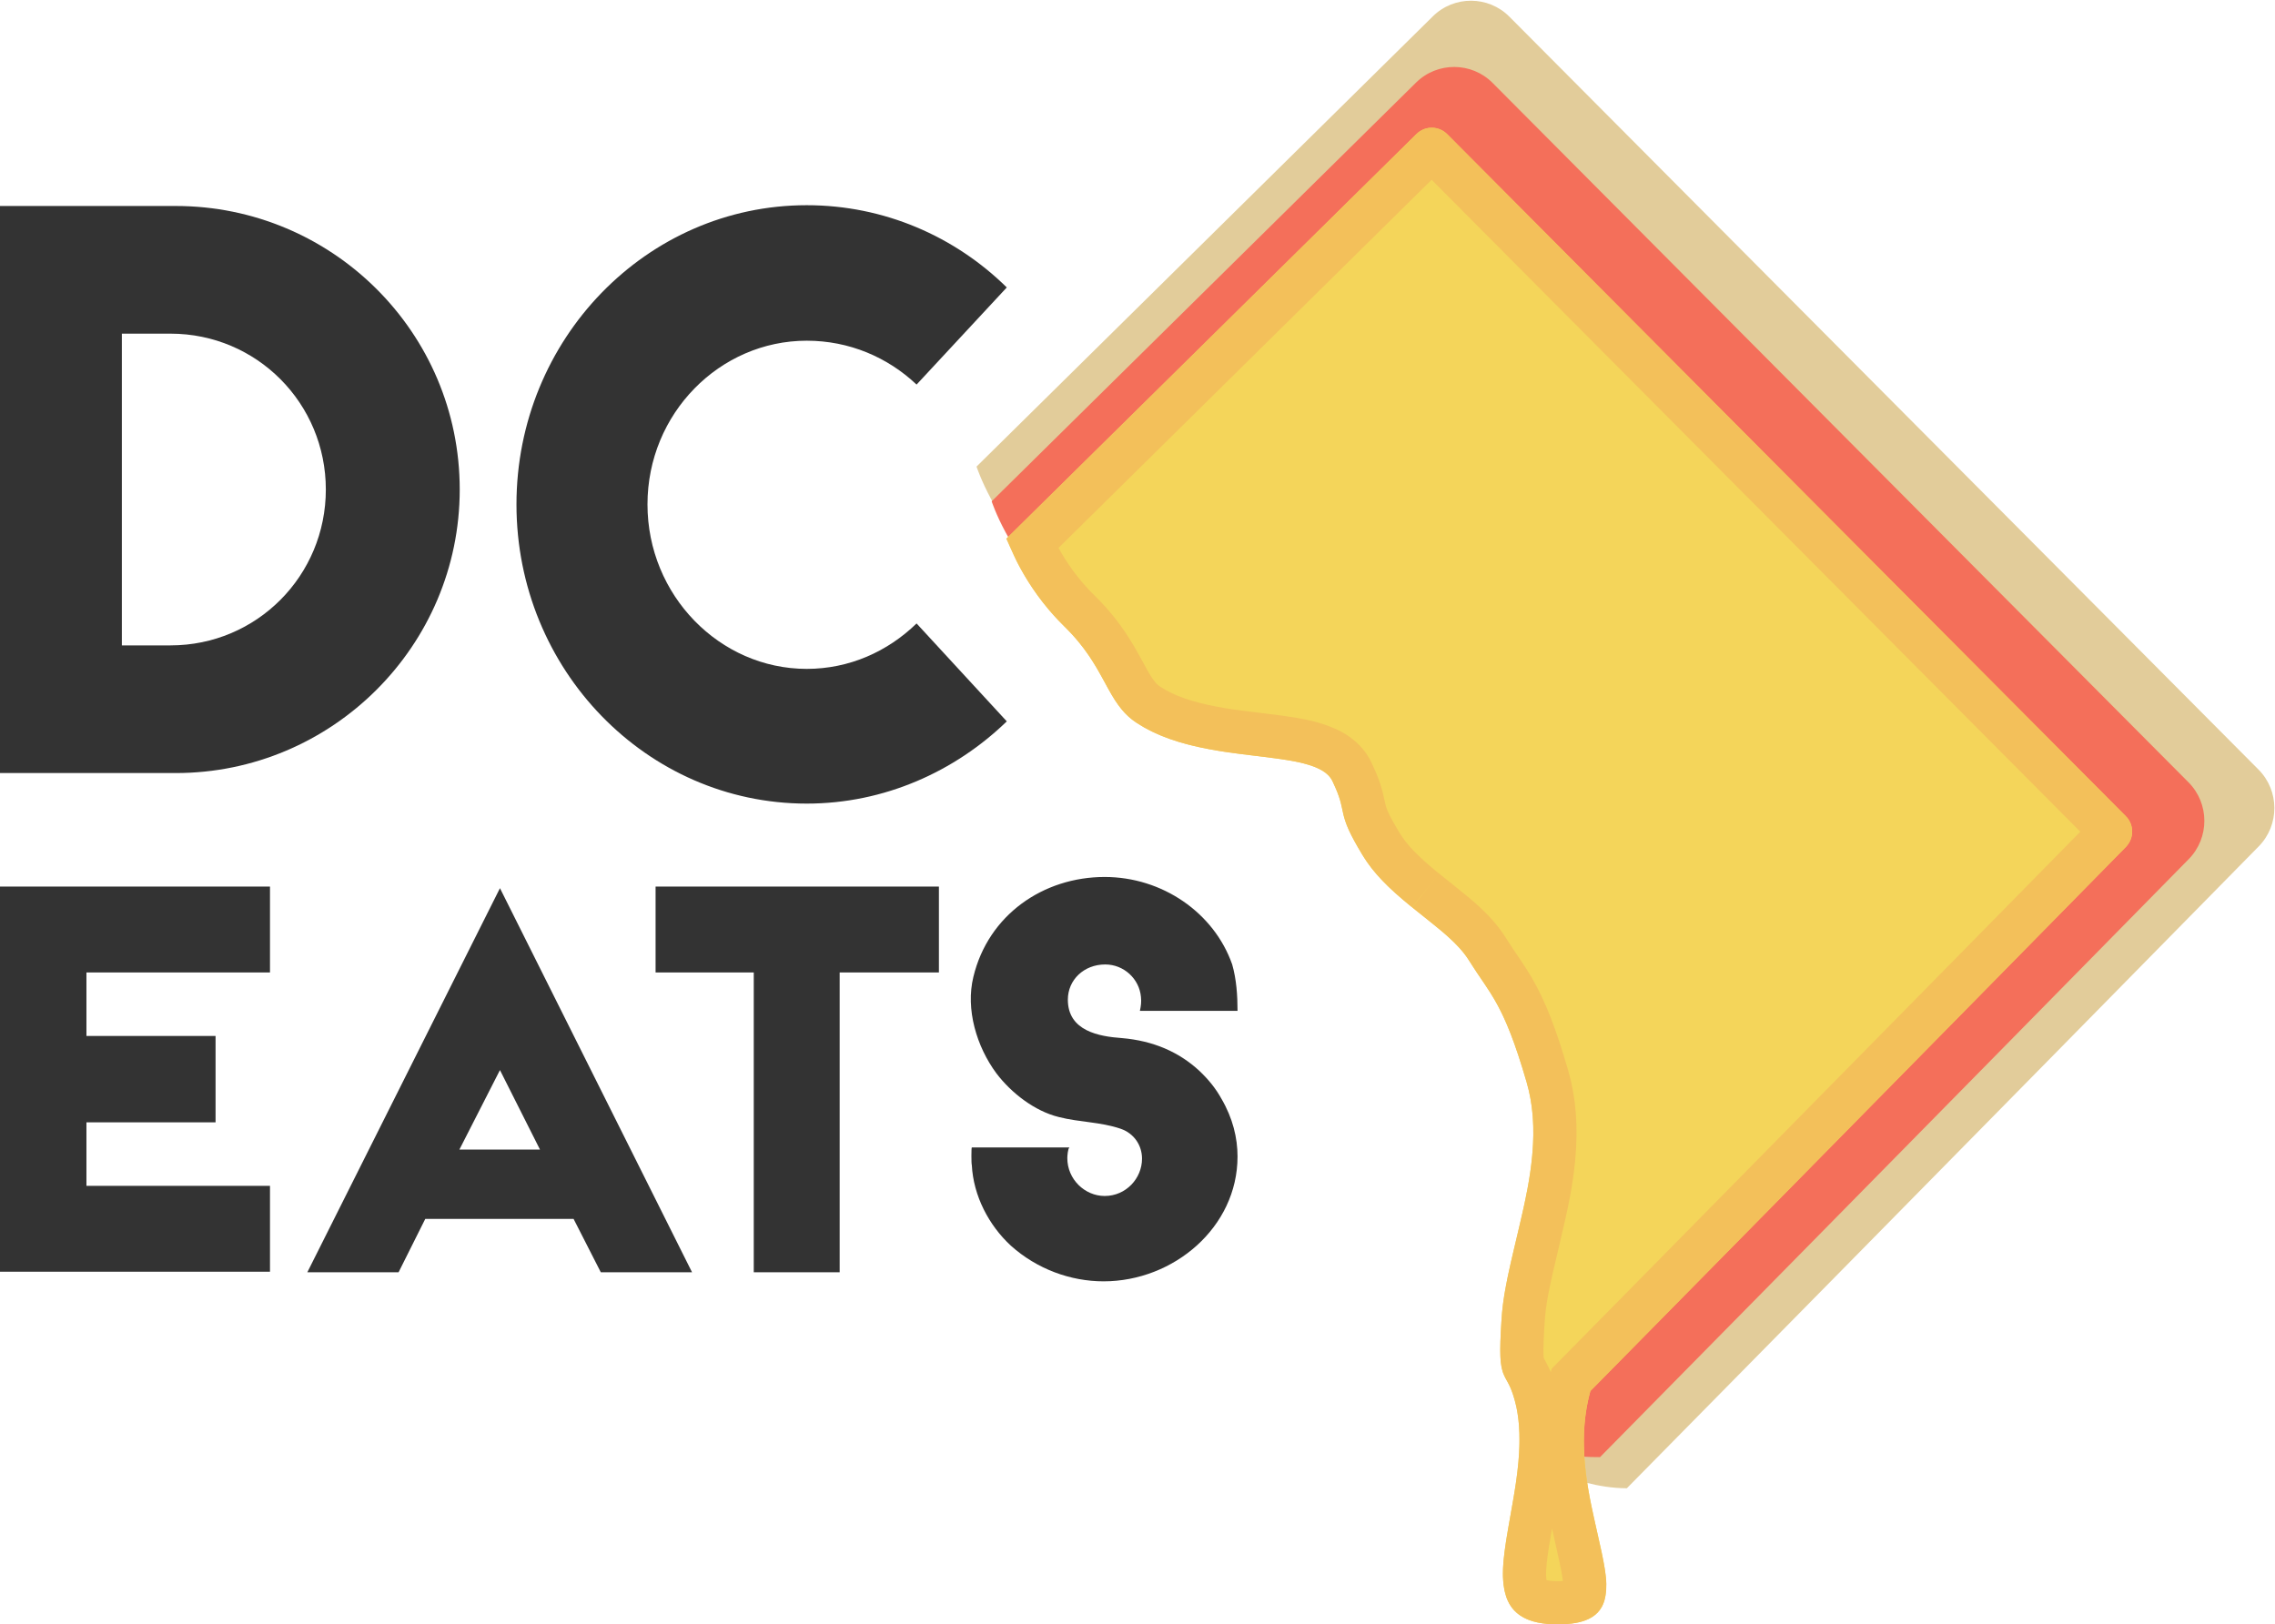 <?xml version="1.0" encoding="UTF-8"?>
<svg width="1053px" height="752px" viewBox="0 0 1053 752" version="1.1" xmlns="http://www.w3.org/2000/svg" xmlns:xlink="http://www.w3.org/1999/xlink">
    <!-- Generator: Sketch 43.2 (39069) - http://www.bohemiancoding.com/sketch -->
    <title>dcEatsLogo</title>
    <desc>Created with Sketch.</desc>
    <defs>
        <path d="M14,259.19 L203.648,72.026 C207.58,68.146 213.924,68.173 217.813,72.083 L531.954,387.868 C535.846,391.78 535.863,398.144 531.996,402.078 C531.996,402.078 402.344,534.032 284.111,653.972 C269,708.5 318.118,762 269,762 C219.882,762 259,705 249.863,661.318 C245.381,641.489 240.854,654.346 242.989,620.933 C245.124,587.52 265.33,547.897 254.589,510.949 C243.849,474.002 237.834,470.565 227.953,454.669 C218.071,438.773 191.435,427.173 178.546,405.691 C165.657,384.21 172.531,388.077 164.798,371.751 C157.065,355.426 105.51,365.307 74.147,344.685 C59.801,335.252 60.399,319.337 40.637,300.004 C20.874,280.671 14,259.19 14,259.19 Z" id="path-1"></path>
    </defs>
    <g id="Page-1" stroke="none" stroke-width="1" fill="none" fill-rule="evenodd">
        <g id="dcEatsLogo" transform="translate(0, -10)">
            <g id="Group-3-Copy" transform="translate(452, 0)">
                <path d="M0,226 L211.209,17.558 C221.035,7.861 236.891,7.932 246.627,17.719 L593.373,366.281 C603.108,376.067 603.159,391.979 593.479,401.828 C593.479,401.828 442,556 301,699 C287,699 274.5,694 274.5,694 C274.5,694 264.015,685.886 266.5,647 C268.985,608.114 292.5,562 280,519 C267.5,476 260.5,472 249,453.5 C237.5,435 206.5,421.5 191.5,396.5 C176.5,371.5 184.5,376 175.5,357 C166.5,338 106.5,349.5 70,325.5 C53.304,314.522 54,296 31,273.5 C8,251 0,226 0,226 Z" id="Rectangle-2" fill="#E2CC9A"></path>
                <path d="M7,242.092 L203.438,48.228 C213.265,38.529 229.123,38.599 238.862,48.39 L560.966,372.18 C570.703,381.968 570.747,397.89 561.076,407.73 C561.076,407.73 420.495,550.81 288.588,684.588 C275.491,684.588 276.977,683.567 263.797,679.91 C259.625,678.464 255.542,661.622 256.313,635.941 C258.638,599.563 280.636,556.423 268.943,516.196 C257.249,475.969 250.7,472.227 239.942,454.92 C229.183,437.613 200.183,424.984 186.15,401.596 C172.117,378.209 179.601,382.418 171.182,364.644 C162.762,346.869 106.632,357.627 72.486,335.175 C56.867,324.905 57.517,307.578 36.001,286.529 C14.484,265.48 7,242.092 7,242.092 Z" id="Rectangle-2" fill="#F46F5A"></path>
                <g id="Rectangle-2">
                    <use fill="#F4D55A" fill-rule="evenodd" xlink:href="#path-1"></use>
                    <path stroke="#F3C05A" stroke-width="20" d="M25.754,261.64 L210.673,79.144 C210.686,79.131 210.72,79.131 210.724,79.135 L524.865,394.921 C524.891,394.947 524.891,395.041 524.864,395.069 C524.65,395.286 524.65,395.286 523.613,396.341 C522.583,397.39 521.366,398.628 519.97,400.049 C515.981,404.108 511.353,408.817 506.14,414.121 C491.244,429.275 474.641,446.162 456.757,464.348 C405.658,516.306 354.522,568.265 306.744,616.76 C306.295,617.215 306.295,617.215 305.846,617.671 C295.99,627.675 286.365,637.441 276.989,646.952 L275.167,648.8 L274.474,651.302 C271.375,662.486 270.512,674.085 271.452,686.535 C272.164,695.957 273.706,704.702 276.512,717.123 C281.452,738.99 282.034,742.334 281.236,747.144 C280.952,748.857 280.531,749.56 279.667,750.119 C277.941,751.237 274.491,752 269,752 C263.146,752 259.343,751.069 257.183,749.586 C255.684,748.557 254.761,747.046 254.195,744.409 C252.905,738.404 253.612,732.115 257.335,711.294 C259.167,701.049 260.122,694.816 260.747,688.007 C261.726,677.352 261.475,667.99 259.652,659.27 L259.617,659.113 C259.584,658.965 259.55,658.818 259.516,658.672 C258.555,654.51 257.494,651.226 256.247,648.388 C255.745,647.243 255.238,646.225 254.649,645.137 C254.432,644.738 253.703,643.432 253.567,643.177 C252.311,640.83 251.974,637.14 252.969,621.571 C253.568,612.198 255.016,605.011 259.988,584.218 C264.265,566.336 266.155,556.831 267.171,545.719 C268.414,532.12 267.585,519.83 264.192,508.158 C258.617,488.98 253.956,477.319 248.37,467.719 C246.944,465.27 245.505,463.01 243.605,460.184 C243.014,459.304 240.664,455.852 240.075,454.977 C238.707,452.944 237.577,451.209 236.445,449.389 C233.074,443.966 228.417,439.093 221.665,433.375 C218.674,430.842 207.499,421.956 207.851,422.241 C197.537,413.889 191.399,407.677 187.121,400.547 C181.578,391.308 180.195,387.995 179.255,383.487 C179.215,383.297 179.215,383.297 179.174,383.099 C178.006,377.438 176.922,373.988 173.835,367.47 C170.678,360.806 164.604,356.867 156.036,354.341 C150.439,352.691 144.564,351.73 133.53,350.385 C118.056,348.498 116.075,348.234 109.674,347.043 C97.003,344.685 87.262,341.34 79.641,336.329 C75.934,333.892 73.533,330.88 70.017,324.582 C69.415,323.502 67.038,319.126 66.458,318.079 C64.869,315.211 63.463,312.816 61.921,310.409 C57.914,304.151 53.37,298.472 47.63,292.856 C46.034,291.295 44.496,289.685 43.015,288.029 C36.675,280.942 31.614,273.328 27.728,265.732 C26.998,264.304 26.341,262.936 25.754,261.64 Z"></path>
                </g>
            </g>
            <g id="Group-2-Copy" transform="translate(0, 105)" fill="#333333">
                <g id="Group">
                    <path d="M81.338,0.363 C153.598,0.363 212.786,58.743 212.786,131.627 C212.786,204.149 153.598,262.891 81.338,262.891 L5.68434189e-14,262.891 L5.68434189e-14,0.363 L81.338,0.363 Z M78.917,203.786 C118.86,203.786 150.815,171.514 150.815,131.627 C150.815,91.74 118.86,59.468 78.917,59.468 L56.404,59.468 L56.404,203.786 L78.917,203.786 Z" id="Combined-Shape"></path>
                </g>
                <path d="M424.242,193.633 C410.806,206.687 393.014,214.664 373.405,214.664 C333.099,214.664 299.692,180.579 299.692,138.517 C299.692,96.454 333.099,62.731 373.405,62.731 C393.014,62.731 410.806,70.346 424.242,83.037 L466,38.074 C442.034,14.504 409.354,2.84217094e-14 373.405,2.84217094e-14 C299.329,2.84217094e-14 239.052,62.006 239.052,138.517 C239.052,215.027 299.329,277.033 373.405,277.033 C409.354,277.033 442.034,262.166 466,238.959 L424.242,193.633 Z" id="DC"></path>
            </g>
            <path d="M124.966,598.756 L124.966,558.994 L40.009,558.994 L40.009,529.605 L99.775,529.605 L99.775,489.596 L40.009,489.596 L40.009,460.207 L124.966,460.207 L124.966,420.445 L0,420.445 L0,598.756 L124.966,598.756 Z M231.409,421.186 L320.317,599.003 L278.085,599.003 L265.49,574.306 L196.833,574.306 L184.485,599.003 L142.253,599.003 L231.409,421.186 Z M231.409,505.402 L212.639,542.2 L249.931,542.2 L231.409,505.402 Z M388.645,599.003 L388.645,460.207 L434.581,460.207 L434.581,420.445 L303.441,420.445 L303.441,460.207 L348.883,460.207 L348.883,599.003 L388.645,599.003 Z M572.8,477.989 C572.8,470.827 572.306,463.418 570.33,456.503 C561.933,432.547 537.978,416 511.305,416 C482.904,416 457.466,433.535 450.551,462.183 C446.847,477.248 452.033,494.536 461.171,506.884 C468.086,516.022 478.952,524.419 490.066,527.135 C499.698,529.605 509.329,529.358 518.714,532.569 C525.135,534.791 528.593,540.472 528.593,546.399 C528.593,555.537 521.184,563.687 511.305,563.687 C502.167,563.687 494.017,556.031 494.017,546.152 C494.017,545.164 494.264,541.706 495.005,541.213 L449.81,541.213 C449.563,541.213 449.563,548.869 449.81,549.362 C450.551,563.687 457.713,577.27 467.839,586.655 C479.94,597.521 495.499,603.201 510.811,603.201 C543.164,603.201 572.8,578.258 572.8,545.411 C572.8,536.767 570.577,527.629 565.391,518.738 C562.674,513.799 559.217,509.601 555.018,505.649 C545.634,497.005 533.779,491.819 519.208,490.584 C508.835,489.843 494.264,487.374 494.264,472.803 C494.264,463.665 501.673,456.503 511.552,456.503 C520.196,456.503 527.358,463.171 528.099,471.568 L528.099,471.568 C528.346,473.79 528.099,475.766 527.605,477.989 L572.8,477.989 Z" id="EATS-Copy" fill="#333333"></path>
        </g>
    </g>
</svg>